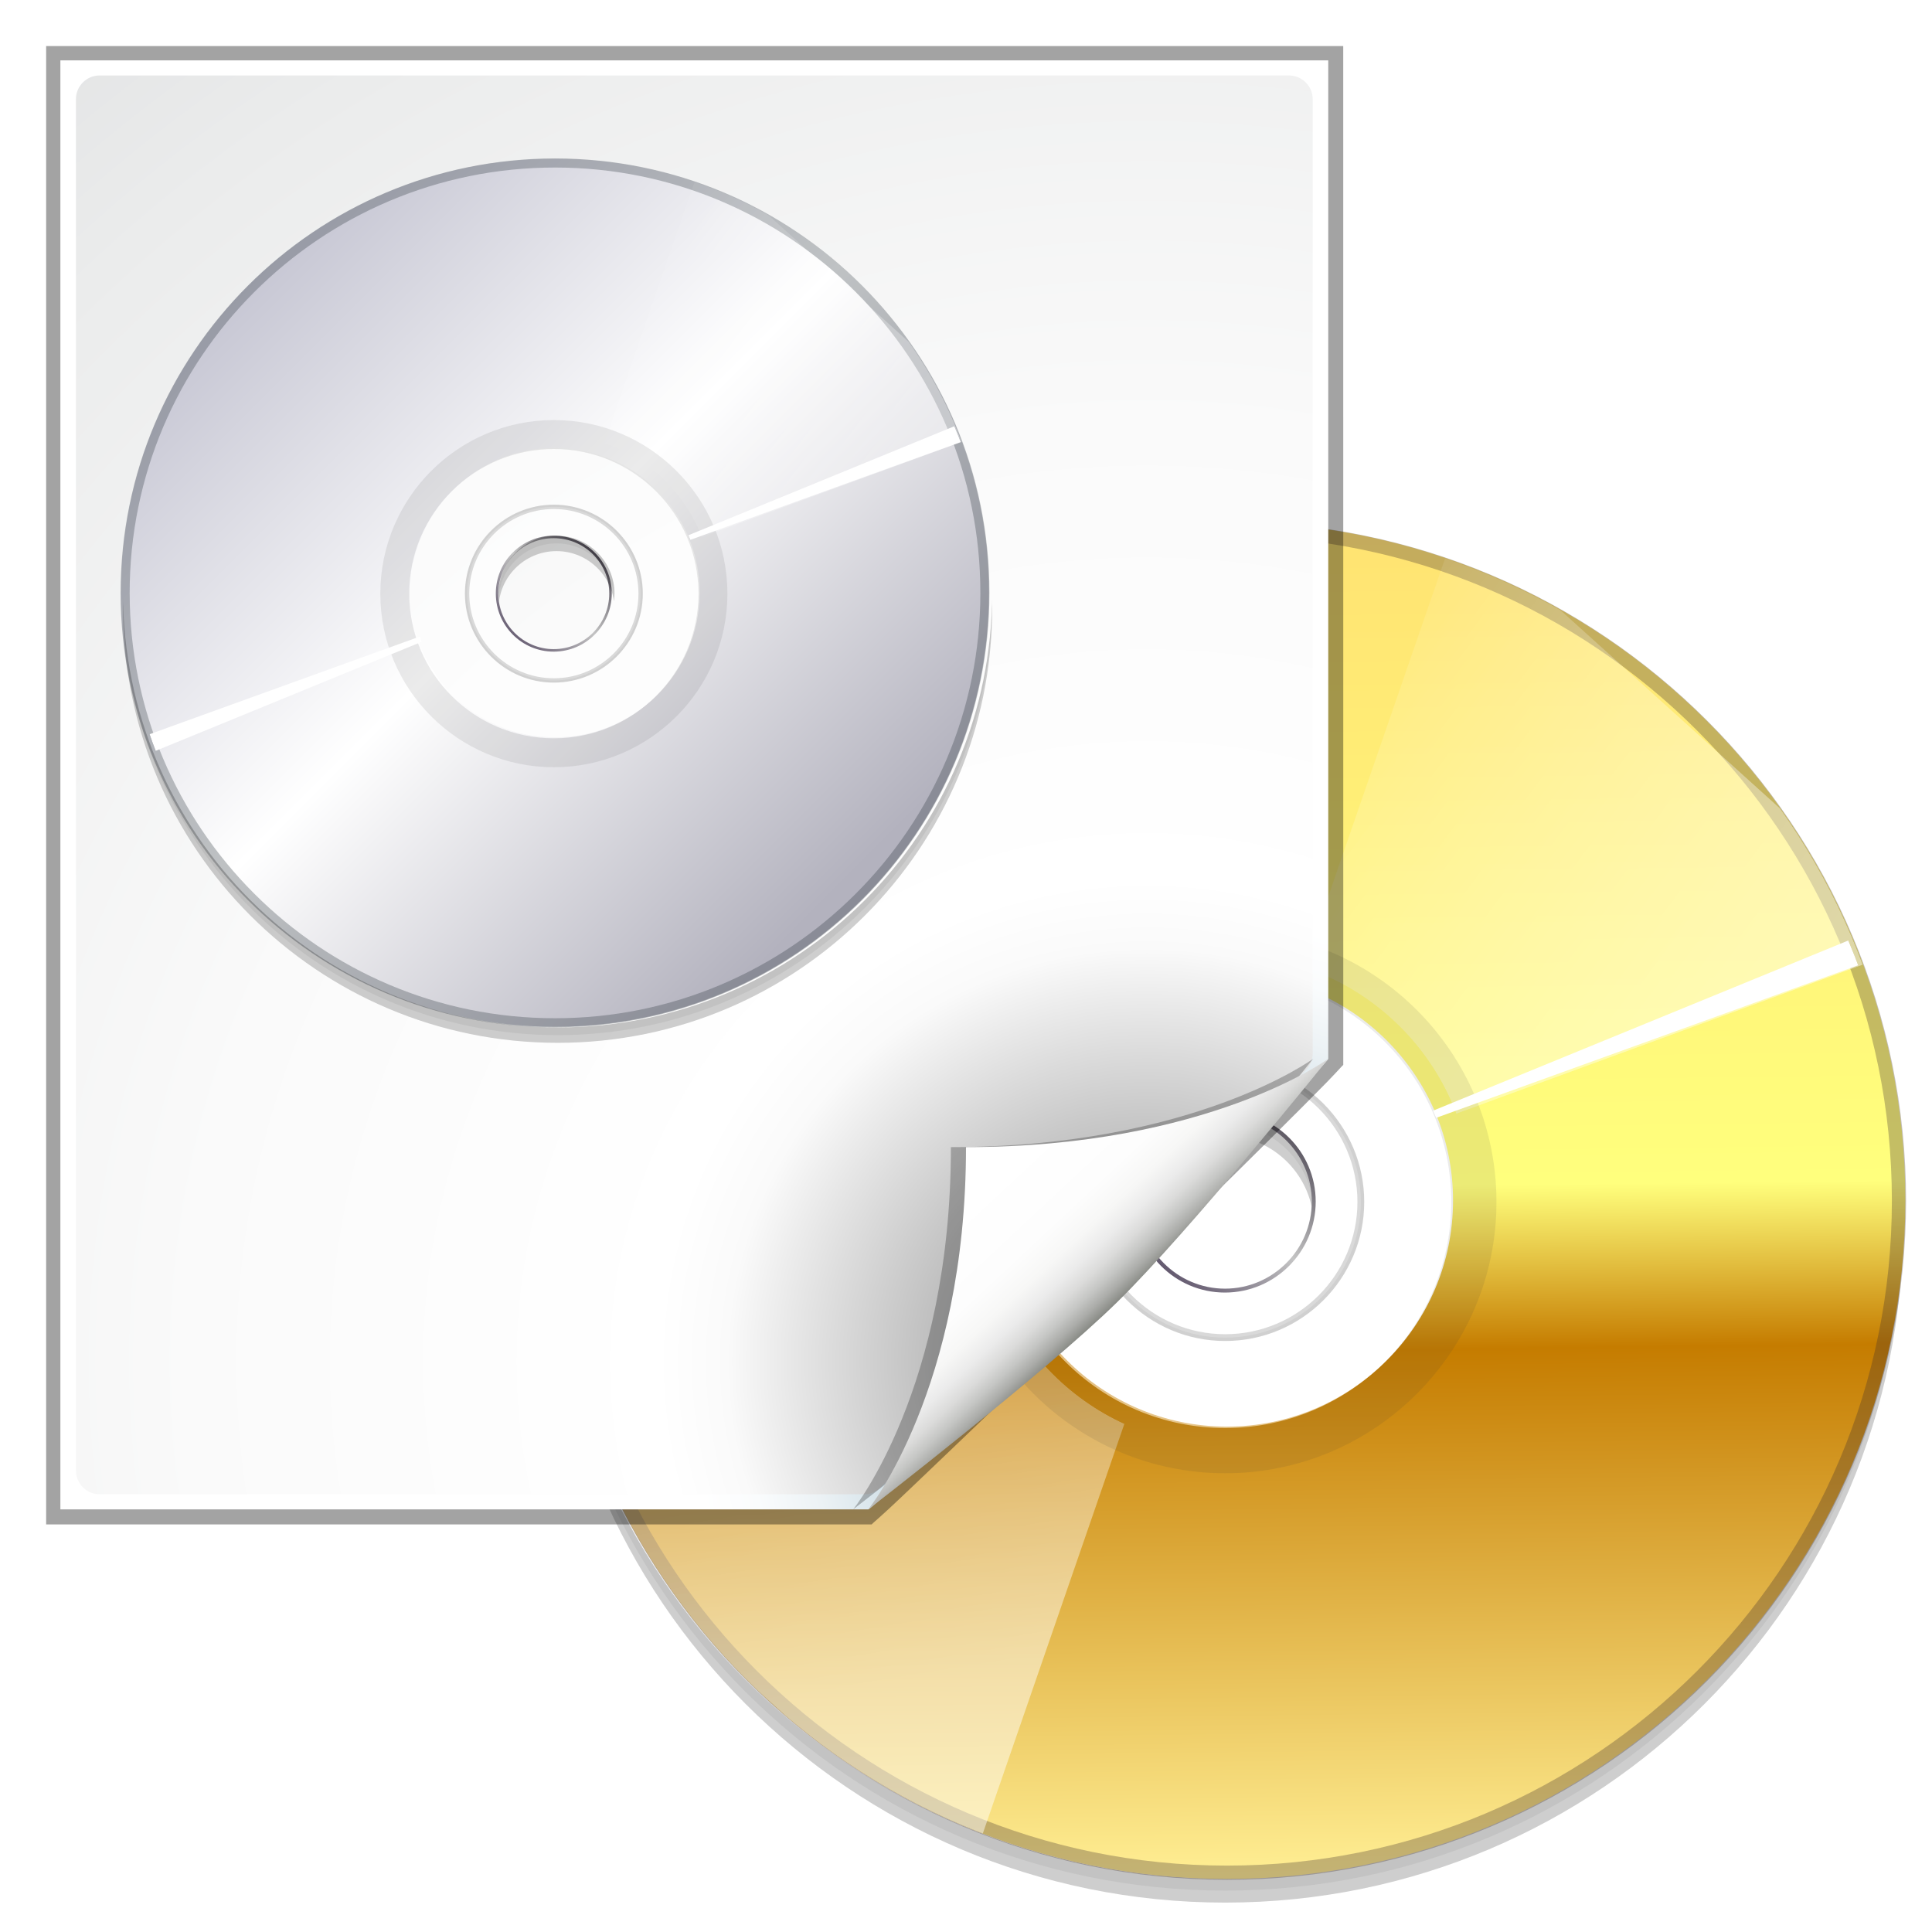 <?xml version="1.0" encoding="UTF-8" standalone="no"?>
<!-- Generator: Adobe Illustrator 12.0.0, SVG Export Plug-In . SVG Version: 6.00 Build 51448)  -->

<svg
   xmlns:ns="http://ns.adobe.com/SaveForWeb/1.0/"
   xmlns:dc="http://purl.org/dc/elements/1.1/"
   xmlns:cc="http://creativecommons.org/ns#"
   xmlns:rdf="http://www.w3.org/1999/02/22-rdf-syntax-ns#"
   xmlns:svg="http://www.w3.org/2000/svg"
   xmlns="http://www.w3.org/2000/svg"
   xmlns:xlink="http://www.w3.org/1999/xlink"
   xmlns:sodipodi="http://sodipodi.sourceforge.net/DTD/sodipodi-0.dtd"
   xmlns:inkscape="http://www.inkscape.org/namespaces/inkscape"
   version="1.1"
   id="Layer_1"
   width="128"
   height="128"
   viewBox="0 0 128 128"
   overflow="visible"
   enable-background="new 0 0 128 128"
   xml:space="preserve"
   sodipodi:version="0.32"
   inkscape:version="0.47pre3 r22311"
   sodipodi:docname="tools-media-optical-burn-image.svgz"
   inkscape:output_extension="org.inkscape.output.svgz.inkscape"
   inkscape:export-filename="/home/pinheiro/pics/oxygen-icons/scalable/actions/tools-media-optical-burn-image.png"
   inkscape:export-xdpi="360"
   inkscape:export-ydpi="360"><defs
   id="defs105"><linearGradient
     id="linearGradient5345"><stop
       style="stop-color:#ffffff;stop-opacity:0;"
       offset="0"
       id="stop5347" /><stop
       id="stop5355"
       offset="0.082"
       style="stop-color:#ffffff;stop-opacity:0.845;" /><stop
       id="stop5353"
       offset="0.5"
       style="stop-color:#ffffff;stop-opacity:1;" /><stop
       style="stop-color:#ffffff;stop-opacity:0.837;"
       offset="0.918"
       id="stop5357" /><stop
       style="stop-color:#ffffff;stop-opacity:0;"
       offset="1"
       id="stop5349" /></linearGradient><filter
     inkscape:collect="always"
     id="filter6241"><feGaussianBlur
       inkscape:collect="always"
       stdDeviation="1.207"
       id="feGaussianBlur6243" /></filter><filter
     inkscape:collect="always"
     id="filter3217"><feGaussianBlur
       inkscape:collect="always"
       stdDeviation="0.9"
       id="feGaussianBlur3219" /></filter><radialGradient
     gradientUnits="userSpaceOnUse"
     r="120"
     cy="27.301"
     cx="232.5"
     id="radialGradient2810-61">
	<stop
   id="stop2812-55"
   style="stop-color:#c2c2d0;stop-opacity:1;"
   offset="0" /><stop
   offset="0.5"
   style="stop-color:#ffffff;stop-opacity:1;"
   id="stop2816-4" />
	<stop
   id="stop2820-7"
   style="stop-color:#b3b2be;stop-opacity:1;"
   offset="1" />
</radialGradient><filter
     inkscape:collect="always"
     id="filter3736-6"><feGaussianBlur
       inkscape:collect="always"
       stdDeviation="0.949"
       id="feGaussianBlur3738-5" /></filter><filter
     inkscape:collect="always"
     id="filter3740-6"><feGaussianBlur
       inkscape:collect="always"
       stdDeviation="0.949"
       id="feGaussianBlur3742-9" /></filter><clipPath
     clipPathUnits="userSpaceOnUse"
     id="clipPath3750-3"><path
       style="fill:url(#linearGradient3754-5);fill-opacity:1"
       id="path3752-74"
       d="m 232.394,-96.257 c -68.097,0 -123.301,55.204 -123.301,123.301 0,68.097 55.204,123.301 123.301,123.301 68.097,0 123.301,-55.205 123.301,-123.301 0,-68.096 -55.204,-123.301 -123.301,-123.301 z m 0,164.402 c -22.699,0 -41.1,-18.402 -41.1,-41.1 0,-22.699 18.402,-41.1 41.1,-41.1 22.7,0 41.1,18.402 41.1,41.1 0,22.699 -18.401,41.1 -41.1,41.1 z" /></clipPath><linearGradient
     inkscape:collect="always"
     xlink:href="#radialGradient2810-61"
     id="linearGradient3754-5"
     gradientUnits="userSpaceOnUse"
     gradientTransform="translate(0,41.1)"
     x1="137.816"
     y1="-108.635"
     x2="314.595"
     y2="68.144" /><filter
     height="1.563"
     y="-0.281"
     width="1.279"
     x="-0.139"
     id="filter4330-2"
     inkscape:collect="always"><feGaussianBlur
       id="feGaussianBlur4332-5"
       stdDeviation="3.48"
       inkscape:collect="always" /></filter><filter
     id="filter4236-4"
     inkscape:collect="always"><feGaussianBlur
       id="feGaussianBlur4238-7"
       stdDeviation="0.479"
       inkscape:collect="always" /></filter><filter
     id="filter4171-4"
     inkscape:collect="always"><feGaussianBlur
       id="feGaussianBlur4173-4"
       stdDeviation="0.843"
       inkscape:collect="always" /></filter><filter
     id="filter4155-3"
     inkscape:collect="always"><feGaussianBlur
       id="feGaussianBlur4157-0"
       stdDeviation="0.928"
       inkscape:collect="always" /></filter><mask
     id="mask3853-7"
     maskUnits="userSpaceOnUse"><path
       id="path3855-8"
       d="m -115.097,-75.001 c -56.832,0 -102.88,46.112 -102.88,102.944 0,56.832 46.047,102.88 102.88,102.88 56.832,0 102.944,-46.047 102.944,-102.88 0,-56.832 -46.112,-102.944 -102.944,-102.944 z m 0,68.586 c 18.953,0 34.357,15.405 34.357,34.357 0,18.953 -15.405,34.293 -34.357,34.293 -18.953,0 -34.293,-15.34 -34.293,-34.293 0,-18.953 15.34,-34.357 34.293,-34.357 z"
       style="fill:url(#radialGradient3857-6);fill-opacity:1;stroke:none" /></mask><radialGradient
     r="102.912"
     fy="89.562"
     fx="-79.102"
     cy="27.911"
     cx="-115.065"
     gradientTransform="translate(0,2.5765196e-6)"
     gradientUnits="userSpaceOnUse"
     id="radialGradient3857-6"
     xlink:href="#linearGradient3796-5"
     inkscape:collect="always" /><filter
     id="filter3748-8"
     inkscape:collect="always"><feGaussianBlur
       id="feGaussianBlur3750-8"
       stdDeviation="1.416"
       inkscape:collect="always" /></filter><filter
     height="1.261"
     y="-0.13"
     width="1.163"
     x="-0.082"
     id="filter3732-4"
     inkscape:collect="always"><feGaussianBlur
       id="feGaussianBlur3734-3"
       stdDeviation="2.343"
       inkscape:collect="always" /></filter><filter
     id="filter5172-3-1"
     inkscape:collect="always"><feGaussianBlur
       id="feGaussianBlur5174-1-4"
       stdDeviation="2.441"
       inkscape:collect="always" /></filter><filter
     id="filter4199-8-9"
     inkscape:collect="always"><feGaussianBlur
       id="feGaussianBlur4201-4-2"
       stdDeviation="2.448"
       inkscape:collect="always" /></filter><linearGradient
     y2="1.588"
     x2="201.857"
     y1="53.012"
     x1="263.143"
     gradientTransform="matrix(0.966,0,0,0.967,586.069,4.674)"
     gradientUnits="userSpaceOnUse"
     id="linearGradient2857-3-0"
     xlink:href="#XMLID_16_-4"
     inkscape:collect="always" /><linearGradient
     y2="10.338"
     x2="215.537"
     y1="44.263"
     x1="249.462"
     gradientTransform="matrix(0.966,0,0,0.967,586.069,4.674)"
     gradientUnits="userSpaceOnUse"
     id="linearGradient2839-4-6"
     xlink:href="#XMLID_15_-4"
     inkscape:collect="always" /><linearGradient
     id="linearGradient2797-3-8"><stop
       id="stop2799-7-9"
       offset="0"
       style="stop-color:#ffffff;stop-opacity:1;" /><stop
       id="stop2801-4-2"
       offset="1"
       style="stop-color:#ffffff;stop-opacity:0;" /></linearGradient><linearGradient
     id="linearGradient3667-6"><stop
       id="stop3669-6"
       offset="0"
       style="stop-color:#473a56;stop-opacity:1;" /><stop
       style="stop-color:#c4c4c4;stop-opacity:1;"
       offset="0.5"
       id="stop3675-4" /><stop
       id="stop3671-9"
       offset="1"
       style="stop-color:#282131;stop-opacity:1;" /></linearGradient><linearGradient
     id="linearGradient3796-5"><stop
       id="stop3798-0"
       offset="0"
       style="stop-color:#ffffff;stop-opacity:1;" /><stop
       id="stop3800-4"
       offset="1"
       style="stop-color:#ffffff;stop-opacity:0.661;" /></linearGradient><linearGradient
     id="linearGradient4240-8"><stop
       id="stop4242-7"
       offset="0"
       style="stop-color:#ee00dd;stop-opacity:1;" /><stop
       style="stop-color:#aaee00;stop-opacity:1;"
       offset="0.5"
       id="stop4248-1" /><stop
       id="stop4244-7"
       offset="1"
       style="stop-color:#8d0083;stop-opacity:1;" /></linearGradient><linearGradient
     id="linearGradient4250-2"><stop
       id="stop4252-7"
       offset="0"
       style="stop-color:#00e0e0;stop-opacity:1;" /><stop
       style="stop-color:#e0d800;stop-opacity:1;"
       offset="0.5"
       id="stop4258-2" /><stop
       id="stop4260-2"
       offset="0.75"
       style="stop-color:#00dcd1;stop-opacity:1;" /><stop
       id="stop4254-6"
       offset="1"
       style="stop-color:#e000b4;stop-opacity:1;" /></linearGradient><filter
     inkscape:collect="always"
     id="filter5730-1"
     x="-0.084"
     width="1.168"
     y="-0.105"
     height="1.209"><feGaussianBlur
       inkscape:collect="always"
       stdDeviation="2.628"
       id="feGaussianBlur5732-0" /></filter><filter
     inkscape:collect="always"
     id="filter5734-6"><feGaussianBlur
       inkscape:collect="always"
       stdDeviation="1.521"
       id="feGaussianBlur5736-1" /></filter><clipPath
     clipPathUnits="userSpaceOnUse"
     id="clipPath4100-7"><path
       style="opacity:0.46;fill:#000000;fill-opacity:1;stroke:none"
       d="m 664.335,-117.707 0,281.089 282.309,0 0,-281.089 -282.309,0 z m 140.769,29.477 c 64.079,0 115.98,51.966 115.98,116.045 0,64.078 -51.901,116.045 -115.98,116.045 -64.079,0 -116.045,-51.965 -116.045,-116.045 0,-64.079 51.965,-116.045 116.045,-116.045 z m -0.321,100.825 c -8.541,0 -15.477,6.935 -15.477,15.477 0,8.543 6.936,15.477 15.477,15.477 8.541,0 15.477,-6.934 15.477,-15.477 0,-8.542 -6.936,-15.477 -15.477,-15.477 z"
       id="path4102-7" /></clipPath><filter
     inkscape:collect="always"
     id="filter4215-1"><feGaussianBlur
       inkscape:collect="always"
       stdDeviation="2.816"
       id="feGaussianBlur4217-1" /></filter><filter
     inkscape:collect="always"
     id="filter4227-5"><feGaussianBlur
       inkscape:collect="always"
       stdDeviation="0.563"
       id="feGaussianBlur4229-9" /></filter><radialGradient
     gradientUnits="userSpaceOnUse"
     r="120"
     cy="27.301"
     cx="232.5"
     id="radialGradient2810-4"><stop
       id="stop2812-50"
       style="stop-color:#ffee93;stop-opacity:1;"
       offset="0" /><stop
       offset="0.377"
       style="stop-color:#c57c00;stop-opacity:1;"
       id="stop3686" /><stop
       offset="0.495"
       style="stop-color:#ffff7d;stop-opacity:1;"
       id="stop2816-3" /><stop
       id="stop2820-6"
       style="stop-color:#ffe171;stop-opacity:1;"
       offset="1" /></radialGradient><filter
     id="filter4227"
     inkscape:collect="always"><feGaussianBlur
       id="feGaussianBlur4229"
       stdDeviation="0.563"
       inkscape:collect="always" /></filter><filter
     id="filter4215"
     inkscape:collect="always"><feGaussianBlur
       id="feGaussianBlur4217"
       stdDeviation="2.816"
       inkscape:collect="always" /></filter><clipPath
     id="clipPath4100"
     clipPathUnits="userSpaceOnUse"><path
       id="path4102"
       d="m 664.335,-117.707 0,281.089 282.309,0 0,-281.089 -282.309,0 z m 140.769,29.477 c 64.079,0 115.98,51.966 115.98,116.045 0,64.078 -51.901,116.045 -115.98,116.045 -64.079,0 -116.045,-51.965 -116.045,-116.045 0,-64.079 51.965,-116.045 116.045,-116.045 z m -0.321,100.825 c -8.541,0 -15.477,6.935 -15.477,15.477 0,8.543 6.936,15.477 15.477,15.477 8.541,0 15.477,-6.934 15.477,-15.477 0,-8.542 -6.936,-15.477 -15.477,-15.477 z"
       style="opacity:0.46;fill:#000000;fill-opacity:1;stroke:none" /></clipPath><filter
     id="filter5734"
     inkscape:collect="always"><feGaussianBlur
       id="feGaussianBlur5736"
       stdDeviation="1.521"
       inkscape:collect="always" /></filter><filter
     height="1.209"
     y="-0.105"
     width="1.168"
     x="-0.084"
     id="filter5730"
     inkscape:collect="always"><feGaussianBlur
       id="feGaussianBlur5732"
       stdDeviation="2.628"
       inkscape:collect="always" /></filter><linearGradient
     id="linearGradient4250"><stop
       style="stop-color:#00e0e0;stop-opacity:1;"
       offset="0"
       id="stop4252" /><stop
       id="stop4258"
       offset="0.5"
       style="stop-color:#e0d800;stop-opacity:1;" /><stop
       style="stop-color:#00dcd1;stop-opacity:1;"
       offset="0.75"
       id="stop4260" /><stop
       style="stop-color:#e000b4;stop-opacity:1;"
       offset="1"
       id="stop4254" /></linearGradient><linearGradient
     id="linearGradient4240"><stop
       style="stop-color:#ee00dd;stop-opacity:1;"
       offset="0"
       id="stop4242" /><stop
       id="stop4248"
       offset="0.5"
       style="stop-color:#aaee00;stop-opacity:1;" /><stop
       style="stop-color:#8d0083;stop-opacity:1;"
       offset="1"
       id="stop4244" /></linearGradient><linearGradient
     id="linearGradient3796"><stop
       style="stop-color:#ffffff;stop-opacity:1;"
       offset="0"
       id="stop3798" /><stop
       style="stop-color:#ffffff;stop-opacity:0.661;"
       offset="1"
       id="stop3800" /></linearGradient><linearGradient
     id="linearGradient3667"><stop
       style="stop-color:#473a56;stop-opacity:1;"
       offset="0"
       id="stop3669" /><stop
       id="stop3675"
       offset="0.5"
       style="stop-color:#c4c4c4;stop-opacity:1;" /><stop
       style="stop-color:#282131;stop-opacity:1;"
       offset="1"
       id="stop3671" /></linearGradient><linearGradient
     id="linearGradient2797-3"><stop
       style="stop-color:#ffffff;stop-opacity:1;"
       offset="0"
       id="stop2799-7" /><stop
       style="stop-color:#ffffff;stop-opacity:0;"
       offset="1"
       id="stop2801-4" /></linearGradient><linearGradient
     inkscape:collect="always"
     xlink:href="#XMLID_15_-4"
     id="linearGradient2839-4"
     gradientUnits="userSpaceOnUse"
     gradientTransform="matrix(0.966,0,0,0.967,580.094,1.686)"
     x1="249.462"
     y1="44.263"
     x2="215.537"
     y2="10.338" /><linearGradient
     inkscape:collect="always"
     xlink:href="#XMLID_16_-4"
     id="linearGradient2857-3"
     gradientUnits="userSpaceOnUse"
     gradientTransform="matrix(0.966,0,0,0.967,580.094,1.686)"
     x1="263.143"
     y1="53.012"
     x2="201.857"
     y2="1.588" /><filter
     inkscape:collect="always"
     id="filter4199-8"><feGaussianBlur
       inkscape:collect="always"
       stdDeviation="2.448"
       id="feGaussianBlur4201-4" /></filter><filter
     inkscape:collect="always"
     id="filter5172-3"><feGaussianBlur
       inkscape:collect="always"
       stdDeviation="2.441"
       id="feGaussianBlur5174-1" /></filter><filter
     inkscape:collect="always"
     id="filter3732"
     x="-0.082"
     width="1.163"
     y="-0.13"
     height="1.261"><feGaussianBlur
       inkscape:collect="always"
       stdDeviation="2.343"
       id="feGaussianBlur3734" /></filter><filter
     inkscape:collect="always"
     id="filter3748"><feGaussianBlur
       inkscape:collect="always"
       stdDeviation="1.416"
       id="feGaussianBlur3750" /></filter><radialGradient
     inkscape:collect="always"
     xlink:href="#linearGradient3796"
     id="radialGradient3857"
     gradientUnits="userSpaceOnUse"
     gradientTransform="translate(0,2.5765196e-6)"
     cx="-115.065"
     cy="27.911"
     fx="-79.102"
     fy="89.562"
     r="102.912" /><mask
     maskUnits="userSpaceOnUse"
     id="mask3853"><path
       style="fill:url(#radialGradient3857);fill-opacity:1;stroke:none"
       d="m -115.097,-75.001 c -56.832,0 -102.88,46.112 -102.88,102.944 0,56.832 46.047,102.88 102.88,102.88 56.832,0 102.944,-46.047 102.944,-102.88 0,-56.832 -46.112,-102.944 -102.944,-102.944 z m 0,68.586 c 18.953,0 34.357,15.405 34.357,34.357 0,18.953 -15.405,34.293 -34.357,34.293 -18.953,0 -34.293,-15.34 -34.293,-34.293 0,-18.953 15.34,-34.357 34.293,-34.357 z"
       id="path3855" /></mask><filter
     inkscape:collect="always"
     id="filter4155"><feGaussianBlur
       inkscape:collect="always"
       stdDeviation="0.928"
       id="feGaussianBlur4157" /></filter><filter
     inkscape:collect="always"
     id="filter4171"><feGaussianBlur
       inkscape:collect="always"
       stdDeviation="0.843"
       id="feGaussianBlur4173" /></filter><filter
     inkscape:collect="always"
     id="filter4236"><feGaussianBlur
       inkscape:collect="always"
       stdDeviation="0.479"
       id="feGaussianBlur4238" /></filter><filter
     inkscape:collect="always"
     id="filter4330"
     x="-0.139"
     width="1.279"
     y="-0.281"
     height="1.563"><feGaussianBlur
       inkscape:collect="always"
       stdDeviation="3.48"
       id="feGaussianBlur4332" /></filter><linearGradient
     y2="68.144"
     x2="314.595"
     y1="-108.635"
     x1="137.816"
     gradientTransform="translate(0,41.1)"
     gradientUnits="userSpaceOnUse"
     id="linearGradient3754"
     xlink:href="#radialGradient2810"
     inkscape:collect="always" /><clipPath
     id="clipPath3750"
     clipPathUnits="userSpaceOnUse"><path
       d="m 232.394,-96.257 c -68.097,0 -123.301,55.204 -123.301,123.301 0,68.097 55.204,123.301 123.301,123.301 68.097,0 123.301,-55.205 123.301,-123.301 0,-68.096 -55.204,-123.301 -123.301,-123.301 z m 0,164.402 c -22.699,0 -41.1,-18.402 -41.1,-41.1 0,-22.699 18.402,-41.1 41.1,-41.1 22.7,0 41.1,18.402 41.1,41.1 0,22.699 -18.401,41.1 -41.1,41.1 z"
       id="path3752"
       style="fill:url(#linearGradient3754);fill-opacity:1" /></clipPath><filter
     id="filter3740"
     inkscape:collect="always"><feGaussianBlur
       id="feGaussianBlur3742"
       stdDeviation="0.949"
       inkscape:collect="always" /></filter><filter
     id="filter3736"
     inkscape:collect="always"><feGaussianBlur
       id="feGaussianBlur3738"
       stdDeviation="0.949"
       inkscape:collect="always" /></filter><radialGradient
     id="radialGradient2810"
     cx="232.5"
     cy="27.301"
     r="120"
     gradientUnits="userSpaceOnUse">
	<stop
   offset="0"
   style="stop-color:#c2c2d0;stop-opacity:1;"
   id="stop2812" /><stop
   id="stop2816"
   style="stop-color:#ffffff;stop-opacity:1;"
   offset="0.5" />
	<stop
   offset="1"
   style="stop-color:#b3b2be;stop-opacity:1;"
   id="stop2820" />
</radialGradient><linearGradient
     inkscape:collect="always"
     xlink:href="#radialGradient2810-4"
     id="linearGradient5262"
     gradientUnits="userSpaceOnUse"
     gradientTransform="matrix(1.448,0,0,1.448,229.257,30.797)"
     x1="230.916"
     y1="106.233"
     x2="228.047"
     y2="-145.579" /><linearGradient
     inkscape:collect="always"
     xlink:href="#linearGradient2797-3-8"
     id="linearGradient5264"
     gradientUnits="userSpaceOnUse"
     gradientTransform="translate(4.018,2.009)"
     x1="109.967"
     y1="88.016"
     x2="232"
     y2="88.016" /><linearGradient
     inkscape:collect="always"
     xlink:href="#linearGradient2797-3-8"
     id="linearGradient5266"
     gradientUnits="userSpaceOnUse"
     gradientTransform="translate(4.018,2.009)"
     x1="356.386"
     y1="27"
     x2="232"
     y2="-65.195" /><linearGradient
     inkscape:collect="always"
     xlink:href="#linearGradient2797-3-8"
     id="linearGradient5268"
     gradientUnits="userSpaceOnUse"
     gradientTransform="translate(4.018,2.009)"
     x1="356.386"
     y1="27"
     x2="232"
     y2="-65.195" /><linearGradient
     inkscape:collect="always"
     xlink:href="#linearGradient2797-3-8"
     id="linearGradient5270"
     gradientUnits="userSpaceOnUse"
     gradientTransform="translate(4.018,2.009)"
     x1="229.233"
     y1="100.857"
     x2="206.893"
     y2="-36.47" /><linearGradient
     inkscape:collect="always"
     xlink:href="#linearGradient2797-3-8"
     id="linearGradient5272"
     gradientUnits="userSpaceOnUse"
     gradientTransform="translate(4.018,2.009)"
     x1="356.386"
     y1="27"
     x2="232"
     y2="-65.195" /><linearGradient
     inkscape:collect="always"
     xlink:href="#linearGradient4240-8"
     id="linearGradient5274"
     gradientUnits="userSpaceOnUse"
     gradientTransform="translate(-1.677,-0.838)"
     x1="-123.724"
     y1="54.821"
     x2="-120.189"
     y2="49.727" /><linearGradient
     inkscape:collect="always"
     xlink:href="#linearGradient4250-2"
     id="linearGradient5276"
     gradientUnits="userSpaceOnUse"
     gradientTransform="translate(-1.677,-0.838)"
     x1="-127.2"
     y1="58.165"
     x2="-122.627"
     y2="53.25" /><linearGradient
     inkscape:collect="always"
     xlink:href="#linearGradient4250-2"
     id="linearGradient5278"
     gradientUnits="userSpaceOnUse"
     gradientTransform="translate(-1.677,-0.838)"
     x1="-127.2"
     y1="58.165"
     x2="-122.627"
     y2="53.25" /><linearGradient
     inkscape:collect="always"
     xlink:href="#linearGradient3667-6"
     id="linearGradient5280"
     gradientUnits="userSpaceOnUse"
     gradientTransform="matrix(0.988,0,0,0.988,8.338,2.303)"
     x1="218.454"
     y1="53.338"
     x2="246.255"
     y2="25.537" /><linearGradient
     inkscape:collect="always"
     xlink:href="#radialGradient2810"
     id="linearGradient5323"
     gradientUnits="userSpaceOnUse"
     gradientTransform="matrix(1.448,0,0,1.448,223.282,27.809)"
     x1="137.816"
     y1="-108.635"
     x2="314.595"
     y2="68.144" /><linearGradient
     inkscape:collect="always"
     xlink:href="#linearGradient2797-3"
     id="linearGradient5325"
     gradientUnits="userSpaceOnUse"
     x1="109.967"
     y1="88.016"
     x2="232"
     y2="88.016" /><linearGradient
     inkscape:collect="always"
     xlink:href="#linearGradient2797-3"
     id="linearGradient5327"
     gradientUnits="userSpaceOnUse"
     x1="356.386"
     y1="27"
     x2="232"
     y2="-65.195" /><linearGradient
     inkscape:collect="always"
     xlink:href="#linearGradient2797-3"
     id="linearGradient5329"
     gradientUnits="userSpaceOnUse"
     x1="356.386"
     y1="27"
     x2="232"
     y2="-65.195" /><linearGradient
     inkscape:collect="always"
     xlink:href="#linearGradient4240"
     id="linearGradient5331"
     gradientUnits="userSpaceOnUse"
     x1="-123.724"
     y1="54.821"
     x2="-120.189"
     y2="49.727" /><linearGradient
     inkscape:collect="always"
     xlink:href="#linearGradient4250"
     id="linearGradient5333"
     gradientUnits="userSpaceOnUse"
     x1="-127.2"
     y1="58.165"
     x2="-122.627"
     y2="53.25" /><linearGradient
     inkscape:collect="always"
     xlink:href="#linearGradient4250"
     id="linearGradient5335"
     gradientUnits="userSpaceOnUse"
     x1="-127.2"
     y1="58.165"
     x2="-122.627"
     y2="53.25" /><linearGradient
     inkscape:collect="always"
     xlink:href="#linearGradient3667"
     id="linearGradient5337"
     gradientUnits="userSpaceOnUse"
     gradientTransform="matrix(0.988,0,0,0.988,4.889,0.579)"
     x1="218.454"
     y1="53.338"
     x2="246.255"
     y2="25.537" /><linearGradient
     inkscape:collect="always"
     xlink:href="#linearGradient5345"
     id="linearGradient5369"
     gradientUnits="userSpaceOnUse"
     x1="8"
     y1="50.471"
     x2="84"
     y2="50.471"
     gradientTransform="matrix(2.264,0,0,2.264,164.115,-259.81)" /><mask
     maskUnits="userSpaceOnUse"
     id="mask5365"><rect
       style="fill:url(#linearGradient5369);fill-opacity:1;stroke:none"
       id="rect5367"
       width="172.035"
       height="192.275"
       x="182.224"
       y="-241.701"
       rx="0"
       ry="0" /></mask><linearGradient
     inkscape:collect="always"
     xlink:href="#XMLID_12_"
     id="linearGradient5372"
     gradientUnits="userSpaceOnUse"
     gradientTransform="matrix(0.875,0,0,0.857,-10,-2.857)"
     x1="96"
     y1="104"
     x2="86.572"
     y2="94.104" /><radialGradient
     inkscape:collect="always"
     xlink:href="#XMLID_7_"
     id="radialGradient5379"
     gradientUnits="userSpaceOnUse"
     gradientTransform="matrix(0.875,0,0,0.857,-10,-2.857)"
     cx="102"
     cy="112.305"
     r="139.559" /><linearGradient
     inkscape:collect="always"
     xlink:href="#radialGradient2810"
     id="linearGradient5466"
     gradientUnits="userSpaceOnUse"
     gradientTransform="matrix(1.448,0,0,1.448,223.282,27.809)"
     x1="137.816"
     y1="-108.635"
     x2="314.595"
     y2="68.144" /><linearGradient
     inkscape:collect="always"
     xlink:href="#linearGradient2797-3"
     id="linearGradient5470"
     gradientUnits="userSpaceOnUse"
     x1="356.386"
     y1="27"
     x2="232"
     y2="-65.195" /><linearGradient
     inkscape:collect="always"
     xlink:href="#linearGradient4240"
     id="linearGradient5474"
     gradientUnits="userSpaceOnUse"
     x1="-123.724"
     y1="54.821"
     x2="-120.189"
     y2="49.727" /><linearGradient
     inkscape:collect="always"
     xlink:href="#linearGradient4250"
     id="linearGradient5476"
     gradientUnits="userSpaceOnUse"
     x1="-127.2"
     y1="58.165"
     x2="-122.627"
     y2="53.25" /><linearGradient
     inkscape:collect="always"
     xlink:href="#linearGradient4250"
     id="linearGradient5478"
     gradientUnits="userSpaceOnUse"
     x1="-127.2"
     y1="58.165"
     x2="-122.627"
     y2="53.25" /><linearGradient
     inkscape:collect="always"
     xlink:href="#linearGradient3667"
     id="linearGradient5480"
     gradientUnits="userSpaceOnUse"
     gradientTransform="matrix(0.988,0,0,0.988,4.889,0.579)"
     x1="218.454"
     y1="53.338"
     x2="246.255"
     y2="25.537" /><linearGradient
     inkscape:collect="always"
     xlink:href="#linearGradient2797-3"
     id="linearGradient5488"
     gradientUnits="userSpaceOnUse"
     x1="109.967"
     y1="88.016"
     x2="232"
     y2="88.016" /><linearGradient
     inkscape:collect="always"
     xlink:href="#linearGradient2797-3"
     id="linearGradient5490"
     gradientUnits="userSpaceOnUse"
     x1="356.386"
     y1="27"
     x2="232"
     y2="-65.195" /><filter
     inkscape:collect="always"
     id="filter5496"><feGaussianBlur
       inkscape:collect="always"
       stdDeviation="1.125"
       id="feGaussianBlur5498" /></filter><radialGradient
     inkscape:collect="always"
     xlink:href="#XMLID_8_"
     id="radialGradient5525"
     gradientUnits="userSpaceOnUse"
     gradientTransform="matrix(0.856,0,0,0.842,-8.809,-1.86)"
     cx="99.081"
     cy="109.334"
     fx="99.081"
     fy="109.334"
     r="139.559" /></defs><sodipodi:namedview
   inkscape:window-height="670"
   inkscape:window-width="1022"
   inkscape:pageshadow="2"
   inkscape:pageopacity="0.0"
   guidetolerance="10.0"
   gridtolerance="10.0"
   objecttolerance="10.0"
   borderopacity="1.0"
   bordercolor="#666666"
   pagecolor="#ffffff"
   id="base"
   inkscape:zoom="0.27621359"
   inkscape:cx="665.6048"
   inkscape:cy="239.71032"
   inkscape:window-x="77"
   inkscape:window-y="415"
   inkscape:current-layer="g6245"
   showgrid="true"
   inkscape:grid-points="false"
   inkscape:grid-bbox="true"
   inkscape:object-points="true"
   inkscape:window-maximized="0"><inkscape:grid
     id="GridFromPre046Settings"
     type="xygrid"
     originx="0px"
     originy="0px"
     spacingx="1px"
     spacingy="1px"
     color="#0000ff"
     empcolor="#0000ff"
     opacity="0.2"
     empopacity="0.4"
     empspacing="5"
     visible="true"
     enabled="true" /></sodipodi:namedview>

<radialGradient
   id="XMLID_7_"
   cx="102"
   cy="112.305"
   r="139.559"
   gradientUnits="userSpaceOnUse">
	<stop
   offset="0"
   style="stop-color:#00537D"
   id="stop16" />
	<stop
   offset="0.015"
   style="stop-color:#186389"
   id="stop18" />
	<stop
   offset="0.056"
   style="stop-color:#558CA8"
   id="stop20" />
	<stop
   offset="0.096"
   style="stop-color:#89AFC3"
   id="stop22" />
	<stop
   offset="0.136"
   style="stop-color:#B3CCD8"
   id="stop24" />
	<stop
   offset="0.174"
   style="stop-color:#D4E2E9"
   id="stop26" />
	<stop
   offset="0.21"
   style="stop-color:#ECF2F5"
   id="stop28" />
	<stop
   offset="0.243"
   style="stop-color:#FAFCFD"
   id="stop30" />
	<stop
   offset="0.272"
   style="stop-color:#FFFFFF"
   id="stop32" />
</radialGradient>

<radialGradient
   id="XMLID_8_"
   cx="102"
   cy="112.305"
   r="139.559"
   gradientUnits="userSpaceOnUse">
	<stop
   offset="0"
   style="stop-color:#7a7d80;stop-opacity:1;"
   id="stop37" />
	
	
	
	
	<stop
   offset="0.126"
   style="stop-color:#c2c2c2;stop-opacity:1;"
   id="stop47" />
	<stop
   offset="0.233"
   style="stop-color:#FAFAFA"
   id="stop49" />
	<stop
   offset="0.272"
   style="stop-color:#FFFFFF"
   id="stop51" />
	<stop
   offset="0.531"
   style="stop-color:#FAFAFA"
   id="stop53" />
	<stop
   offset="0.845"
   style="stop-color:#EBECEC"
   id="stop55" />
	<stop
   offset="1"
   style="stop-color:#E1E2E3"
   id="stop57" />
</radialGradient>

<linearGradient
   id="XMLID_9_"
   gradientUnits="userSpaceOnUse"
   x1="94.344"
   y1="102.345"
   x2="86.536"
   y2="94.537">
	<stop
   offset="0"
   style="stop-color:#FFFFFF"
   id="stop62" />
	<stop
   offset="1"
   style="stop-color:#555753"
   id="stop64" />
</linearGradient>

<linearGradient
   id="XMLID_10_"
   gradientUnits="userSpaceOnUse"
   x1="95"
   y1="103"
   x2="86.587"
   y2="94.587">
	<stop
   offset="0"
   style="stop-color:#FFFFFF"
   id="stop69" />
	<stop
   offset="1"
   style="stop-color:#555753"
   id="stop71" />
</linearGradient>

<linearGradient
   id="XMLID_11_"
   gradientUnits="userSpaceOnUse"
   x1="95"
   y1="103"
   x2="87.293"
   y2="95.293">
	<stop
   offset="0"
   style="stop-color:#FFFFFF"
   id="stop76" />
	<stop
   offset="1"
   style="stop-color:#393B38"
   id="stop78" />
</linearGradient>

<linearGradient
   id="XMLID_12_"
   gradientUnits="userSpaceOnUse"
   x1="96"
   y1="104"
   x2="88"
   y2="96">
	<stop
   offset="0"
   style="stop-color:#888A85"
   id="stop83" />
	<stop
   offset="0.007"
   style="stop-color:#8C8E89"
   id="stop85" />
	<stop
   offset="0.067"
   style="stop-color:#ABACA9"
   id="stop87" />
	<stop
   offset="0.135"
   style="stop-color:#C5C6C4"
   id="stop89" />
	<stop
   offset="0.211"
   style="stop-color:#DBDBDA"
   id="stop91" />
	<stop
   offset="0.301"
   style="stop-color:#EBEBEB"
   id="stop93" />
	<stop
   offset="0.412"
   style="stop-color:#F7F7F6"
   id="stop95" />
	<stop
   offset="0.568"
   style="stop-color:#FDFDFD"
   id="stop97" />
	<stop
   offset="1"
   style="stop-color:#FFFFFF"
   id="stop99" />
</linearGradient>
<g
   id="g6245"><g
     style="overflow:visible"
     id="g3503"
     transform="matrix(0.366,0,0,0.366,-3.878,70.582)"><path
       sodipodi:nodetypes="csssccsssc"
       style="opacity:0.441;fill:#000000;fill-opacity:1;filter:url(#filter4215-1)"
       d="m 805.104,-84.12 c -64.079,0 -116.045,51.965 -116.045,116.045 0,64.079 51.965,116.045 116.045,116.045 64.079,0 115.98,-51.966 115.98,-116.045 0,-64.078 -51.901,-116.045 -115.98,-116.045 z m -0.321,100.825 c 8.541,0 15.477,6.935 15.477,15.477 0,8.543 -6.936,15.477 -15.477,15.477 -8.541,0 -15.477,-6.934 -15.477,-15.477 0,-8.542 6.936,-15.477 15.477,-15.477 z"
       id="path4197-5"
       clip-path="url(#clipPath4100-7)"
       transform="matrix(1.058,0,0,1.058,-619.43,-4.994)" /><path
       transform="matrix(1.058,0,0,1.058,-619.43,-4.994)"
       clip-path="url(#clipPath4100-7)"
       id="path6011-0"
       d="m 805.104,-86.175 c -64.079,0 -116.045,51.965 -116.045,116.045 0,64.079 51.965,116.045 116.045,116.045 64.079,0 115.98,-51.966 115.98,-116.045 0,-64.078 -51.901,-116.045 -115.98,-116.045 z m -0.321,100.825 c 8.541,0 15.477,6.935 15.477,15.477 0,8.543 -6.936,15.477 -15.477,15.477 -8.541,0 -15.477,-6.934 -15.477,-15.477 0,-8.542 6.936,-15.477 15.477,-15.477 z"
       style="opacity:0.233;fill:#000000;fill-opacity:1;filter:url(#filter4227-5)" /><g
       transform="matrix(0.688,0,0,0.688,-152.415,19.323)"
       id="g5690-9"><path
         d="m 559.734,-171.052 c -98.589,0 -178.511,79.922 -178.511,178.511 0,98.589 79.922,178.511 178.511,178.511 98.589,0 178.511,-79.924 178.511,-178.511 0,-98.587 -79.922,-178.511 -178.511,-178.511 z m 0,238.015 c -32.862,0 -59.504,-26.641 -59.504,-59.504 0,-32.862 26.641,-59.504 59.504,-59.504 32.864,0 59.504,26.641 59.504,59.504 0,32.862 -26.64,59.504 -59.504,59.504 z"
         id="path15-7-6"
         style="fill:url(#linearGradient5262);fill-opacity:1" /><path
         d="m 559.293,-51.645 c -32.848,0 -59.477,26.636 -59.477,59.493 0,32.856 26.629,59.493 59.477,59.493 32.849,0 59.477,-26.636 59.477,-59.493 0,-32.856 -26.628,-59.493 -59.477,-59.493 z m 0,83.29 c -13.14,0 -23.791,-10.654 -23.791,-23.797 0,-13.142 10.651,-23.797 23.791,-23.797 13.14,0 23.791,10.655 23.791,23.797 0,13.143 -10.651,23.797 -23.791,23.797 z"
         id="path48-2-3"
         style="opacity:0.5;fill:#ffffff" /><path
         transform="matrix(1.732,0,0,1.732,157.242,-40.471)"
         d="m 232.406,-75.438 c -56.963,0 -103.156,46.193 -103.156,103.156 0,56.963 46.193,103.156 103.156,103.156 56.963,0 103.156,-46.194 103.156,-103.156 0,-56.962 -46.193,-103.156 -103.156,-103.156 z m 0,2.156 c 55.788,0 101,45.212 101,101 0,55.787 -45.212,101 -101,101 -55.788,0 -101,-45.213 -101,-101 0,-55.788 45.212,-101 101,-101 z"
         id="path4765-8"
         style="fill:#3d2b2b;fill-opacity:0.302"
         inkscape:original="M 232.40625 -75.21875 C 175.55707 -75.21875 129.46875 -29.13042 129.46875 27.71875 C 129.46875 84.567917 175.55707 130.65625 232.40625 130.65625 C 289.25542 130.65625 335.34375 84.567061 335.34375 27.71875 C 335.34375 -29.129564 289.25542 -75.21875 232.40625 -75.21875 z M 232.40625 -73.5 C 288.3083 -73.5 333.625 -28.183297 333.625 27.71875 C 333.625 83.619912 288.3083 128.9375 232.40625 128.9375 C 176.5042 128.9375 131.1875 83.619915 131.1875 27.71875 C 131.1875 -28.183298 176.5042 -73.5 232.40625 -73.5 z "
         inkscape:radius="0.2107439"
         sodipodi:type="inkscape:offset" /><path
         d="m 559.293,-51.645 c -32.848,0 -59.477,26.636 -59.477,59.493 0,32.856 26.629,59.493 59.477,59.493 32.849,0 59.477,-26.636 59.477,-59.493 0,-32.856 -26.628,-59.493 -59.477,-59.493 z m 0,95.188 c -19.678,0 -35.686,-16.014 -35.686,-35.696 0,-19.682 16.008,-35.696 35.686,-35.696 19.677,0 35.686,16.012 35.686,35.696 0,19.683 -16.01,35.696 -35.686,35.696 z"
         id="path57-7-5"
         style="opacity:0.5;fill:url(#linearGradient2857-3-0)" /><g
         id="g61-2-6"
         style="opacity:0.6"
         transform="matrix(1.487,0,0,1.487,213.938,-33.114)">
	<defs
   id="defs63-2-1"><path
     id="XMLID_9_-6-1"
     d="m 232.5,-92.699 c -66.274,0 -120,53.726 -120,120 0,66.274 53.726,120 120,120 66.274,0 120,-53.727 120,-120 0,-66.273 -53.726,-120 -120,-120 z m 0,163.44 c -23.991,0 -43.44,-19.449 -43.44,-43.44 0,-23.99 19.449,-43.439 43.44,-43.439 23.992,0 43.439,19.449 43.439,43.439 0,23.991 -19.447,43.44 -43.439,43.44 z"
     style="opacity:0.8" /></defs>
	<clipPath
   id="XMLID_17_-1-5">
		<use
   xlink:href="#XMLID_9_-6-1"
   id="use67-0-9"
   x="0"
   y="0"
   width="263.043"
   height="263.042" />
	</clipPath>
	<g
   clip-path="url(#XMLID_17_-1-5)"
   id="g69-6-8">
		<g
   id="g71-1-4"
   style="opacity:0.9;fill:url(#linearGradient5264);fill-opacity:1;filter:url(#filter5172-3-1)">
			
		</g>
		<g
   id="g75-9-8"
   style="opacity:0.8;fill:url(#linearGradient5272);fill-opacity:1;filter:url(#filter4199-8-9)">
			<path
   style="fill:url(#linearGradient5266);fill-opacity:1"
   d="M 356.386,-18.607 232,27 l 41.595,-120.379 82.791,74.772 z"
   id="polygon77-4-1"
   sodipodi:nodetypes="cccc" />
		<path
   sodipodi:nodetypes="cccc"
   id="path4213"
   d="M 356.386,-18.607 232,27 l 41.595,-120.379 82.791,74.772 z"
   style="fill:url(#linearGradient5268);fill-opacity:1" /><path
   style="fill:url(#linearGradient5270);fill-opacity:1"
   d="M 103.758,72.664 228.144,27.056 186.549,147.435 103.758,72.664 z"
   id="path4215"
   sodipodi:nodetypes="cccc" /></g>
	</g>
</g><path
         d="m 559.293,-27.848 c -19.678,0 -35.686,16.012 -35.686,35.696 0,19.683 16.008,35.696 35.686,35.696 19.677,0 35.686,-16.014 35.686,-35.696 0,-19.682 -16.01,-35.696 -35.686,-35.696 z"
         id="path59-9-0"
         style="fill:none;stroke:#d0d0d0;stroke-width:1.785;stroke-miterlimit:4;stroke-opacity:1;stroke-dasharray:none" /><path
         d="m 559.293,-27.848 c -19.678,0 -35.686,16.012 -35.686,35.696 0,19.683 16.008,35.696 35.686,35.696 19.677,0 35.686,-16.014 35.686,-35.696 0,-19.682 -16.01,-35.696 -35.686,-35.696 z m 0,59.493 c -13.14,0 -23.791,-10.654 -23.791,-23.797 0,-13.142 10.651,-23.797 23.791,-23.797 13.14,0 23.791,10.655 23.791,23.797 0,13.143 -10.651,23.797 -23.791,23.797 z"
         id="path46-0-3"
         style="opacity:0.2;fill:#ffffff" /><path
         d="m 559.293,-27.848 c -19.678,0 -35.686,16.012 -35.686,35.696 0,19.683 16.008,35.696 35.686,35.696 19.677,0 35.686,-16.014 35.686,-35.696 0,-19.682 -16.01,-35.696 -35.686,-35.696 z m 0,59.493 c -13.14,0 -23.791,-10.654 -23.791,-23.797 0,-13.142 10.651,-23.797 23.791,-23.797 13.14,0 23.791,10.655 23.791,23.797 0,13.143 -10.651,23.797 -23.791,23.797 z"
         id="path44-9-0"
         style="opacity:0.5;fill:url(#linearGradient2839-4-6);fill-opacity:1" /><path
         d="m 559.293,-63.543 c -39.355,0 -71.373,32.026 -71.373,71.391 0,39.365 32.018,71.391 71.373,71.391 39.355,0 71.373,-32.026 71.373,-71.391 0,-39.365 -32.018,-71.391 -71.373,-71.391 z m 0,130.884 c -32.848,0 -59.477,-26.636 -59.477,-59.493 0,-32.856 26.629,-59.493 59.477,-59.493 32.849,0 59.477,26.636 59.477,59.493 0,32.856 -26.628,59.493 -59.477,59.493 z"
         id="path35-1-4"
         style="opacity:0.1;fill:#323232;fill-opacity:1" /><g
         id="g3776-4"
         mask="url(#mask3853-7)"
         style="opacity:0.53"
         transform="matrix(1.734,0,0,1.734,759.087,-40.708)"><g
           id="g3754-4"><path
             style="opacity:0.703;fill:#ff11f7;fill-opacity:0.497;stroke-width:1px;filter:url(#filter4155-3)"
             d="m -100.895,67.675 -66.024,-44.977 -5.127,3.712 71.151,41.265 z"
             id="path3678-4"
             transform="matrix(2.055,0,0,2.055,100.873,-104.478)"
             sodipodi:nodetypes="cccc" /><path
             transform="matrix(2.055,0,0,2.055,100.873,-104.478)"
             id="path3688-7"
             d="m -101.072,67.719 -37.396,-68.808 -9.969,6.092 47.365,62.716 z"
             style="fill:#096eff;fill-opacity:0.058;stroke-width:1px;filter:url(#filter4171-4)"
             sodipodi:nodetypes="cccc" /><path
             sodipodi:nodetypes="cccc"
             style="fill:#ff7e7e;fill-opacity:0.317;stroke-width:1px;filter:url(#filter3732-4)"
             d="m -100.939,68.029 -65.938,-45.034 -11.844,16.263 77.782,28.77 z"
             id="path3690-6"
             transform="matrix(2.055,0,0,2.055,100.873,-104.478)" /><path
             transform="matrix(2.055,0,0,2.055,100.873,-104.478)"
             id="path3744-3"
             d="m -101.072,67.587 -65.628,-46.183 -2.121,3.182 67.75,43.001 z"
             style="fill:#ff7e7e;fill-opacity:0.455;stroke-width:1px;filter:url(#filter3732-4)"
             sodipodi:nodetypes="cccc" /><path
             transform="matrix(2.055,0,0,2.055,100.873,-104.478)"
             id="path3746-1"
             d="m -100.719,67.984 -64.214,-49.232 -2.828,3.536 67.043,45.697 z"
             style="opacity:0.614;fill:#ffff11;fill-opacity:0.497;stroke-width:1px;filter:url(#filter3748-8)"
             sodipodi:nodetypes="cccc" /><path
             sodipodi:nodetypes="cccc"
             style="fill:#f4ff0f;fill-opacity:0.339;stroke-width:1px;filter:url(#filter5730-1)"
             d="M -100.851,68.073 -170.502,22.793 -154.446,7.834 -100.851,68.073 z"
             id="path3752-7-7"
             transform="matrix(2.055,0,0,2.055,100.873,-104.478)" /><path
             sodipodi:nodetypes="cccc"
             style="fill:#096eff;fill-opacity:0.302;stroke-width:1px;filter:url(#filter4171-4)"
             d="M -101.072,67.719 -146.629,4.351 -152.517,8.403 -101.072,67.719 z"
             id="path5754-5"
             transform="matrix(2.055,0,0,2.055,100.873,-104.478)" /></g><g
           transform="matrix(-1,0,0,-1,-229.831,49.03)"
           id="g3762-9"><path
             transform="matrix(2.055,0,0,2.055,100.873,-104.478)"
             id="path3768-6"
             d="m -99.835,64.979 -59.441,-37.565 -3.803,14.606 63.245,22.959 z"
             style="opacity:0.119;fill:url(#linearGradient5274);fill-opacity:1;stroke-width:1px;filter:url(#filter4236-4)"
             sodipodi:nodetypes="cccc" /><path
             sodipodi:nodetypes="cccc"
             style="opacity:0.074;fill:url(#linearGradient5276);fill-opacity:1;stroke-width:1px;filter:url(#filter4330-2)"
             d="m -100.011,64.891 -52.434,-29.693 -7.493,10.969 59.927,18.724 z"
             id="path3770-2"
             transform="matrix(2.055,0,0,2.055,100.873,-104.478)" /><path
             transform="matrix(2.055,0,0,2.055,100.873,-104.478)"
             id="path4342-1"
             d="m -99.833,65.071 -52.558,-47.533 -11.421,11.215 63.979,36.318 z"
             style="fill:#f4ff0f;fill-opacity:0.307;stroke-width:1px;filter:url(#filter5734-6)"
             sodipodi:nodetypes="cccc" /><path
             transform="matrix(2.055,0,0,2.055,100.873,-104.478)"
             id="path5958-7"
             d="m -100.011,64.891 -34.309,-51.887 -7.493,10.969 41.802,40.918 z"
             style="opacity:0.074;fill:url(#linearGradient5278);fill-opacity:1;stroke-width:1px;filter:url(#filter4330-2)"
             sodipodi:nodetypes="cccc" /></g></g><path
         sodipodi:type="inkscape:offset"
         inkscape:radius="0.031458419"
         inkscape:original="M 234.40625 25.8125 C 226.81965 25.8125 220.6875 31.913386 220.6875 39.5 C 220.6875 47.086614 226.81965 53.28125 234.40625 53.28125 C 241.99288 53.28125 248.15625 47.086614 248.15625 39.5 C 248.15625 31.913386 241.99288 25.8125 234.40625 25.8125 z M 234.40625 26.34375 C 241.68941 26.34375 247.625 32.216853 247.625 39.5 C 247.625 46.783149 241.68941 52.75 234.40625 52.75 C 227.12311 52.75 221.21875 46.783149 221.21875 39.5 C 221.21875 32.216853 227.12311 26.34375 234.40625 26.34375 z "
         style="fill:url(#linearGradient5280);fill-opacity:1;stroke:none"
         id="path4783-8"
         d="m 234.406,25.781 c -7.603,0 -13.75,6.115 -13.75,13.719 0,7.604 6.146,13.812 13.75,13.812 7.604,0 13.781,-6.209 13.781,-13.812 0,-7.604 -6.178,-13.719 -13.781,-13.719 z m 0,0.594 c 7.266,0 13.188,5.859 13.188,13.125 0,7.266 -5.922,13.219 -13.188,13.219 -7.266,0 -13.156,-5.953 -13.156,-13.219 0,-7.266 5.89,-13.125 13.156,-13.125 z"
         transform="matrix(1.732,0,0,1.732,153.244,-60.641)" /></g><g
       transform="matrix(0.988,0,0,0.988,3.387,-1.745)"
       clip-path="url(#clipPath3750-3)"
       id="g3746-5"><path
         style="fill:#ffffff;fill-opacity:1;stroke-width:1px;filter:url(#filter3736-6)"
         d="m 238.547,22.906 128.943,-52.85 5.698,4.178 -134.641,48.672 z"
         id="path2942-7" /><path
         transform="matrix(1.033,0,0,1.033,-5.276,-1.77)"
         id="path3734-4"
         d="M 226.569,27.006 97.626,79.857 91.929,75.679 226.569,27.006 z"
         style="fill:#ffffff;fill-opacity:1;stroke-width:1px;filter:url(#filter3740-6)" /></g></g><path
     transform="matrix(1.048,0,0,1.042,-22.095,-24.042)"
     d="m 24,26 0,94 52.188,0 c 0.037,-0.031 0.048,-0.053 0.094,-0.094 0.231,-0.203 0.571,-0.507 1,-0.906 0.857,-0.798 2.063,-1.965 3.5,-3.344 2.874,-2.758 6.66,-6.425 10.438,-10.125 3.778,-3.7 7.559,-7.435 10.375,-10.25 1.408,-1.408 2.561,-2.566 3.375,-3.406 0.407,-0.42 0.73,-0.774 0.938,-1 0.041,-0.045 0.062,-0.058 0.094,-0.094 L 106,26 24,26 z"
     id="path5339"
     style="opacity:0.6;fill:#000000;fill-opacity:1;filter:url(#filter3217)"
     inkscape:original="M 23 25 L 23 121 L 76.53125 121 C 76.994999 121 107 91.610537 107 91.15625 L 107 25 L 23 25 z "
     inkscape:radius="-1.0124484"
     sodipodi:type="inkscape:offset" /><path
     style="fill:url(#radialGradient5379)"
     d="m 4,4 0,96 53.525,0 C 57.989,100 88,70.602 88,70.147 L 88,4 4,4 z"
     id="path2880"
     sodipodi:nodetypes="cccccc" /><path
     sodipodi:type="inkscape:offset"
     inkscape:radius="0.72249568"
     inkscape:original="M 6.59375 5.71875 C 6.121884 5.71875 5.75 6.098801 5.75 6.5625 L 5.75 97.4375 C 5.75 97.90205 6.121884 98.28125 6.59375 98.28125 L 57.28125 98.28125 C 57.506479 98.28125 57.715714 98.18863 57.875 98.03125 L 86 70.40625 C 86.16013 70.248878 86.25 70.03383 86.25 69.8125 L 86.25 6.5625 C 86.25 6.098801 85.87898 5.71875 85.40625 5.71875 L 6.59375 5.71875 z "
     style="fill:url(#radialGradient5525);fill-opacity:1"
     id="path5523"
     d="M 6.594,5 C 5.734,5 5.031,5.713 5.031,6.562 l 0,90.875 c 0,0.85 0.704,1.562 1.562,1.562 l 50.688,0 c 0.423,0 0.81,-0.189 1.094,-0.469 L 86.5,70.906 c 0.298,-0.293 0.469,-0.677 0.469,-1.094 l 0,-63.25 C 86.969,5.713 86.266,5 85.406,5 L 6.594,5 z" /><g
     id="g5282"
     transform="matrix(0.442,0,0,0.442,-72.501,114.776)"
     mask="url(#mask5365)"
     style="opacity:0.275;filter:url(#filter5496)"><g
       transform="matrix(0.505,0,0,0.505,-13.196,-153.893)"
       id="g5690"><path
         d="m 559.734,-171.052 c -98.589,0 -178.511,79.922 -178.511,178.511 0,98.589 79.922,178.511 178.511,178.511 98.589,0 178.511,-79.924 178.511,-178.511 0,-98.587 -79.922,-178.511 -178.511,-178.511 z m 0,238.015 c -32.862,0 -59.504,-26.641 -59.504,-59.504 0,-32.862 26.641,-59.504 59.504,-59.504 32.864,0 59.504,26.641 59.504,59.504 0,32.862 -26.64,59.504 -59.504,59.504 z"
         id="path15-7"
         style="fill:url(#linearGradient5323);fill-opacity:1" /><path
         d="m 559.293,-51.645 c -32.848,0 -59.477,26.636 -59.477,59.493 0,32.856 26.629,59.493 59.477,59.493 32.849,0 59.477,-26.636 59.477,-59.493 0,-32.856 -26.628,-59.493 -59.477,-59.493 z m 0,83.29 c -13.14,0 -23.791,-10.654 -23.791,-23.797 0,-13.142 10.651,-23.797 23.791,-23.797 13.14,0 23.791,10.655 23.791,23.797 0,13.143 -10.651,23.797 -23.791,23.797 z"
         id="path48-2"
         style="opacity:0.5;fill:#ffffff" /><path
         transform="matrix(1.732,0,0,1.732,157.242,-40.471)"
         d="m 232.406,-75.438 c -56.963,0 -103.156,46.193 -103.156,103.156 0,56.963 46.193,103.156 103.156,103.156 56.963,0 103.156,-46.194 103.156,-103.156 0,-56.962 -46.193,-103.156 -103.156,-103.156 z m 0,2.156 c 55.788,0 101,45.212 101,101 0,55.787 -45.212,101 -101,101 -55.788,0 -101,-45.213 -101,-101 0,-55.788 45.212,-101 101,-101 z"
         id="path4765"
         style="fill:#2b383d;fill-opacity:0.302"
         inkscape:original="M 232.40625 -75.21875 C 175.55707 -75.21875 129.46875 -29.13042 129.46875 27.71875 C 129.46875 84.567917 175.55707 130.65625 232.40625 130.65625 C 289.25542 130.65625 335.34375 84.567061 335.34375 27.71875 C 335.34375 -29.129564 289.25542 -75.21875 232.40625 -75.21875 z M 232.40625 -73.5 C 288.3083 -73.5 333.625 -28.183297 333.625 27.71875 C 333.625 83.619912 288.3083 128.9375 232.40625 128.9375 C 176.5042 128.9375 131.1875 83.619915 131.1875 27.71875 C 131.1875 -28.183298 176.5042 -73.5 232.40625 -73.5 z "
         inkscape:radius="0.2107439"
         sodipodi:type="inkscape:offset" /><path
         d="m 559.293,-51.645 c -32.848,0 -59.477,26.636 -59.477,59.493 0,32.856 26.629,59.493 59.477,59.493 32.849,0 59.477,-26.636 59.477,-59.493 0,-32.856 -26.628,-59.493 -59.477,-59.493 z m 0,95.188 c -19.678,0 -35.686,-16.014 -35.686,-35.696 0,-19.682 16.008,-35.696 35.686,-35.696 19.677,0 35.686,16.012 35.686,35.696 0,19.683 -16.01,35.696 -35.686,35.696 z"
         id="path57-7"
         style="opacity:0.5;fill:url(#linearGradient2857-3)" /><g
         id="g61-2"
         style="opacity:0.6"
         transform="matrix(1.487,0,0,1.487,213.938,-33.114)">
	<defs
   id="defs63-2"><path
     id="XMLID_9_-6"
     d="m 232.5,-92.699 c -66.274,0 -120,53.726 -120,120 0,66.274 53.726,120 120,120 66.274,0 120,-53.727 120,-120 0,-66.273 -53.726,-120 -120,-120 z m 0,163.44 c -23.991,0 -43.44,-19.449 -43.44,-43.44 0,-23.99 19.449,-43.439 43.44,-43.439 23.992,0 43.439,19.449 43.439,43.439 0,23.991 -19.447,43.44 -43.439,43.44 z"
     style="opacity:0.8" /></defs>
	<clipPath
   id="XMLID_17_-1">
		<use
   xlink:href="#XMLID_9_-6"
   id="use67-0"
   x="0"
   y="0"
   width="263.043"
   height="263.042" />
	</clipPath>
	<g
   clip-path="url(#XMLID_17_-1)"
   id="g69-6">
		<g
   id="g71-1"
   style="opacity:0.9;fill:url(#linearGradient5325);fill-opacity:1;filter:url(#filter5172-3)">
			
		</g>
		<g
   id="g75-9"
   style="opacity:0.8;fill:url(#linearGradient5329);fill-opacity:1;filter:url(#filter4199-8)">
			<path
   style="fill:url(#linearGradient5327);fill-opacity:1"
   d="M 356.386,-18.607 232,27 l 41.595,-120.379 82.791,74.772 z"
   id="polygon77-4"
   sodipodi:nodetypes="cccc" />
		</g>
	</g>
</g><path
         d="m 559.293,-27.848 c -19.678,0 -35.686,16.012 -35.686,35.696 0,19.683 16.008,35.696 35.686,35.696 19.677,0 35.686,-16.014 35.686,-35.696 0,-19.682 -16.01,-35.696 -35.686,-35.696 z"
         id="path59-9"
         style="fill:none;stroke:#d0d0d0;stroke-width:1.785;stroke-miterlimit:4;stroke-opacity:1;stroke-dasharray:none" /><path
         d="m 559.293,-27.848 c -19.678,0 -35.686,16.012 -35.686,35.696 0,19.683 16.008,35.696 35.686,35.696 19.677,0 35.686,-16.014 35.686,-35.696 0,-19.682 -16.01,-35.696 -35.686,-35.696 z m 0,59.493 c -13.14,0 -23.791,-10.654 -23.791,-23.797 0,-13.142 10.651,-23.797 23.791,-23.797 13.14,0 23.791,10.655 23.791,23.797 0,13.143 -10.651,23.797 -23.791,23.797 z"
         id="path46-0"
         style="opacity:0.2;fill:#ffffff" /><path
         d="m 559.293,-27.848 c -19.678,0 -35.686,16.012 -35.686,35.696 0,19.683 16.008,35.696 35.686,35.696 19.677,0 35.686,-16.014 35.686,-35.696 0,-19.682 -16.01,-35.696 -35.686,-35.696 z m 0,59.493 c -13.14,0 -23.791,-10.654 -23.791,-23.797 0,-13.142 10.651,-23.797 23.791,-23.797 13.14,0 23.791,10.655 23.791,23.797 0,13.143 -10.651,23.797 -23.791,23.797 z"
         id="path44-9"
         style="opacity:0.5;fill:url(#linearGradient2839-4);fill-opacity:1" /><path
         d="m 559.293,-63.543 c -39.355,0 -71.373,32.026 -71.373,71.391 0,39.365 32.018,71.391 71.373,71.391 39.355,0 71.373,-32.026 71.373,-71.391 0,-39.365 -32.018,-71.391 -71.373,-71.391 z m 0,130.884 c -32.848,0 -59.477,-26.636 -59.477,-59.493 0,-32.856 26.629,-59.493 59.477,-59.493 32.849,0 59.477,26.636 59.477,59.493 0,32.856 -26.628,59.493 -59.477,59.493 z"
         id="path35-1"
         style="opacity:0.1;fill:#323232;fill-opacity:1" /><g
         id="g3776"
         mask="url(#mask3853)"
         style="opacity:0.53"
         transform="matrix(1.734,0,0,1.734,759.087,-40.708)"><g
           id="g3754"><path
             style="opacity:0.703;fill:#ff11f7;fill-opacity:0.497;stroke-width:1px;filter:url(#filter4155)"
             d="m -100.895,67.675 -66.024,-44.977 -5.127,3.712 71.151,41.265 z"
             id="path3678"
             transform="matrix(2.055,0,0,2.055,100.873,-104.478)"
             sodipodi:nodetypes="cccc" /><path
             transform="matrix(2.055,0,0,2.055,100.873,-104.478)"
             id="path3688"
             d="m -101.072,67.719 -37.396,-68.808 -9.969,6.092 47.365,62.716 z"
             style="fill:#096eff;fill-opacity:0.058;stroke-width:1px;filter:url(#filter4171)"
             sodipodi:nodetypes="cccc" /><path
             sodipodi:nodetypes="cccc"
             style="fill:#ff7e7e;fill-opacity:0.317;stroke-width:1px;filter:url(#filter3732)"
             d="m -100.939,68.029 -65.938,-45.034 -11.844,16.263 77.782,28.77 z"
             id="path3690"
             transform="matrix(2.055,0,0,2.055,100.873,-104.478)" /><path
             transform="matrix(2.055,0,0,2.055,100.873,-104.478)"
             id="path3744"
             d="m -101.072,67.587 -65.628,-46.183 -2.121,3.182 67.75,43.001 z"
             style="fill:#ff7e7e;fill-opacity:0.455;stroke-width:1px;filter:url(#filter3732)"
             sodipodi:nodetypes="cccc" /><path
             transform="matrix(2.055,0,0,2.055,100.873,-104.478)"
             id="path3746"
             d="m -100.719,67.984 -64.214,-49.232 -2.828,3.536 67.043,45.697 z"
             style="opacity:0.614;fill:#ffff11;fill-opacity:0.497;stroke-width:1px;filter:url(#filter3748)"
             sodipodi:nodetypes="cccc" /><path
             sodipodi:type="inkscape:offset"
             inkscape:radius="0"
             inkscape:original="M -154.4375 7.84375 L -170.5 22.78125 L -100.84375 68.0625 L -154.4375 7.84375 z "
             style="fill:#f4ff0f;fill-opacity:0.339;stroke-width:1px;filter:url(#filter5730)"
             id="path5521"
             d="M -154.438,7.844 -170.5,22.781 -100.844,68.062 -154.438,7.844 z"
             transform="matrix(2.055,0,0,2.055,100.873,-104.478)" /><path
             sodipodi:nodetypes="cccc"
             style="fill:#096eff;fill-opacity:0.302;stroke-width:1px;filter:url(#filter4171)"
             d="M -101.072,67.719 -146.629,4.351 -152.517,8.403 -101.072,67.719 z"
             id="path5754"
             transform="matrix(2.055,0,0,2.055,100.873,-104.478)" /></g><g
           transform="matrix(-1,0,0,-1,-229.831,49.03)"
           id="g3762"><path
             transform="matrix(2.055,0,0,2.055,100.873,-104.478)"
             id="path3768"
             d="m -99.835,64.979 -59.441,-37.565 -3.803,14.606 63.245,22.959 z"
             style="opacity:0.119;fill:url(#linearGradient5331);fill-opacity:1;stroke-width:1px;filter:url(#filter4236)"
             sodipodi:nodetypes="cccc" /><path
             sodipodi:nodetypes="cccc"
             style="opacity:0.074;fill:url(#linearGradient5333);fill-opacity:1;stroke-width:1px;filter:url(#filter4330)"
             d="m -100.011,64.891 -52.434,-29.693 -7.493,10.969 59.927,18.724 z"
             id="path3770"
             transform="matrix(2.055,0,0,2.055,100.873,-104.478)" /><path
             transform="matrix(2.055,0,0,2.055,100.873,-104.478)"
             id="path4342"
             d="m -99.833,65.071 -52.558,-47.533 -11.421,11.215 63.979,36.318 z"
             style="fill:#f4ff0f;fill-opacity:0.307;stroke-width:1px;filter:url(#filter5734)"
             sodipodi:nodetypes="cccc" /><path
             transform="matrix(2.055,0,0,2.055,100.873,-104.478)"
             id="path5958"
             d="m -100.011,64.891 -34.309,-51.887 -7.493,10.969 41.802,40.918 z"
             style="opacity:0.074;fill:url(#linearGradient5335);fill-opacity:1;stroke-width:1px;filter:url(#filter4330)"
             sodipodi:nodetypes="cccc" /></g></g><path
         sodipodi:type="inkscape:offset"
         inkscape:radius="0.031458419"
         inkscape:original="M 234.40625 25.8125 C 226.81965 25.8125 220.6875 31.913386 220.6875 39.5 C 220.6875 47.086614 226.81965 53.28125 234.40625 53.28125 C 241.99288 53.28125 248.15625 47.086614 248.15625 39.5 C 248.15625 31.913386 241.99288 25.8125 234.40625 25.8125 z M 234.40625 26.34375 C 241.68941 26.34375 247.625 32.216853 247.625 39.5 C 247.625 46.783149 241.68941 52.75 234.40625 52.75 C 227.12311 52.75 221.21875 46.783149 221.21875 39.5 C 221.21875 32.216853 227.12311 26.34375 234.40625 26.34375 z "
         style="fill:url(#linearGradient5337);fill-opacity:1;stroke:none"
         id="path4783"
         d="m 234.406,25.781 c -7.603,0 -13.75,6.115 -13.75,13.719 0,7.604 6.146,13.812 13.75,13.812 7.604,0 13.781,-6.209 13.781,-13.812 0,-7.604 -6.178,-13.719 -13.781,-13.719 z m 0,0.594 c 7.266,0 13.188,5.859 13.188,13.125 0,7.266 -5.922,13.219 -13.188,13.219 -7.266,0 -13.156,-5.953 -13.156,-13.219 0,-7.266 5.89,-13.125 13.156,-13.125 z"
         transform="matrix(1.732,0,0,1.732,153.244,-60.641)" /></g><g
       id="g5235"><path
         transform="matrix(0.778,0,0,0.778,-356.327,-171.76)"
         clip-path="url(#clipPath4100)"
         id="path4197"
         d="m 805.104,-84.12 c -64.079,0 -116.045,51.965 -116.045,116.045 0,64.079 51.965,116.045 116.045,116.045 64.079,0 115.98,-51.966 115.98,-116.045 0,-64.078 -51.901,-116.045 -115.98,-116.045 z m -0.321,100.825 c 8.541,0 15.477,6.935 15.477,15.477 0,8.543 -6.936,15.477 -15.477,15.477 -8.541,0 -15.477,-6.934 -15.477,-15.477 0,-8.542 6.936,-15.477 15.477,-15.477 z"
         style="opacity:0.441;fill:#000000;fill-opacity:1;filter:url(#filter4215)"
         sodipodi:nodetypes="csssccsssc" /><path
         style="opacity:0.233;fill:#000000;fill-opacity:1;filter:url(#filter4227)"
         d="m 805.104,-86.175 c -64.079,0 -116.045,51.965 -116.045,116.045 0,64.079 51.965,116.045 116.045,116.045 64.079,0 115.98,-51.966 115.98,-116.045 0,-64.078 -51.901,-116.045 -115.98,-116.045 z m -0.321,100.825 c 8.541,0 15.477,6.935 15.477,15.477 0,8.543 -6.936,15.477 -15.477,15.477 -8.541,0 -15.477,-6.934 -15.477,-15.477 0,-8.542 6.936,-15.477 15.477,-15.477 z"
         id="path6011"
         clip-path="url(#clipPath4100)"
         transform="matrix(0.778,0,0,0.778,-356.327,-171.76)" /><g
         id="g3746"
         clip-path="url(#clipPath3750)"
         transform="matrix(0.726,0,0,0.726,101.276,-169.373)"><path
           id="path2942"
           d="m 238.547,22.906 128.943,-52.85 5.698,4.178 -134.641,48.672 z"
           style="fill:#ffffff;fill-opacity:1;stroke-width:1px;filter:url(#filter3736)" /><path
           style="fill:#ffffff;fill-opacity:1;stroke-width:1px;filter:url(#filter3740)"
           d="M 226.569,27.006 97.626,79.857 91.929,75.679 226.569,27.006 z"
           id="path3734"
           transform="matrix(1.033,0,0,1.033,-5.276,-1.77)" /></g></g></g><path
     d="m 56.526,100 c 0,0 11.662,-9 16.474,-13.714 C 77.812,81.571 87,70.147 87,70.147 87,70.147 79,76 63,76 c 0,16 -6.474,24 -6.474,24 z"
     id="path2884"
     style="opacity:0.5;fill:#000000;fill-opacity:1;stroke:none;filter:url(#filter6241)"
     sodipodi:nodetypes="csccc" /><path
     sodipodi:nodetypes="csccc"
     style="fill:url(#linearGradient5372)"
     id="path2886"
     d="m 57.526,100 c 0,0 11.662,-9 16.474,-13.714 C 78.812,81.571 88,70.147 88,70.147 88,70.147 80,76 64,76 c 0,16 -6.474,24 -6.474,24 z" /><g
     mask="none"
     transform="matrix(0.319,0,0,0.319,-49.195,87.158)"
     id="g5382"><g
       id="g5384"
       transform="matrix(0.505,0,0,0.505,-13.196,-153.893)"><path
         style="fill:url(#linearGradient5466);fill-opacity:1"
         id="path5386"
         d="m 559.734,-171.052 c -98.589,0 -178.511,79.922 -178.511,178.511 0,98.589 79.922,178.511 178.511,178.511 98.589,0 178.511,-79.924 178.511,-178.511 0,-98.587 -79.922,-178.511 -178.511,-178.511 z m 0,238.015 c -32.862,0 -59.504,-26.641 -59.504,-59.504 0,-32.862 26.641,-59.504 59.504,-59.504 32.864,0 59.504,26.641 59.504,59.504 0,32.862 -26.64,59.504 -59.504,59.504 z" /><path
         style="opacity:0.5;fill:#ffffff"
         id="path5388"
         d="m 559.293,-51.645 c -32.848,0 -59.477,26.636 -59.477,59.493 0,32.856 26.629,59.493 59.477,59.493 32.849,0 59.477,-26.636 59.477,-59.493 0,-32.856 -26.628,-59.493 -59.477,-59.493 z m 0,83.29 c -13.14,0 -23.791,-10.654 -23.791,-23.797 0,-13.142 10.651,-23.797 23.791,-23.797 13.14,0 23.791,10.655 23.791,23.797 0,13.143 -10.651,23.797 -23.791,23.797 z" /><path
         sodipodi:type="inkscape:offset"
         inkscape:radius="0.2107439"
         inkscape:original="M 232.40625 -75.21875 C 175.55707 -75.21875 129.46875 -29.13042 129.46875 27.71875 C 129.46875 84.567917 175.55707 130.65625 232.40625 130.65625 C 289.25542 130.65625 335.34375 84.567061 335.34375 27.71875 C 335.34375 -29.129564 289.25542 -75.21875 232.40625 -75.21875 z M 232.40625 -73.5 C 288.3083 -73.5 333.625 -28.183297 333.625 27.71875 C 333.625 83.619912 288.3083 128.9375 232.40625 128.9375 C 176.5042 128.9375 131.1875 83.619915 131.1875 27.71875 C 131.1875 -28.183298 176.5042 -73.5 232.40625 -73.5 z "
         style="fill:#2b383d;fill-opacity:0.302"
         id="path5390"
         d="m 232.406,-75.438 c -56.963,0 -103.156,46.193 -103.156,103.156 0,56.963 46.193,103.156 103.156,103.156 56.963,0 103.156,-46.194 103.156,-103.156 0,-56.962 -46.193,-103.156 -103.156,-103.156 z m 0,2.156 c 55.788,0 101,45.212 101,101 0,55.787 -45.212,101 -101,101 -55.788,0 -101,-45.213 -101,-101 0,-55.788 45.212,-101 101,-101 z"
         transform="matrix(1.732,0,0,1.732,157.242,-40.471)" /><path
         style="opacity:0.5;fill:url(#linearGradient2857-3)"
         id="path5392"
         d="m 559.293,-51.645 c -32.848,0 -59.477,26.636 -59.477,59.493 0,32.856 26.629,59.493 59.477,59.493 32.849,0 59.477,-26.636 59.477,-59.493 0,-32.856 -26.628,-59.493 -59.477,-59.493 z m 0,95.188 c -19.678,0 -35.686,-16.014 -35.686,-35.696 0,-19.682 16.008,-35.696 35.686,-35.696 19.677,0 35.686,16.012 35.686,35.696 0,19.683 -16.01,35.696 -35.686,35.696 z" /><g
         transform="matrix(1.487,0,0,1.487,213.938,-33.114)"
         style="opacity:0.6"
         id="g5394">
	<defs
   id="defs5396" />
	<clipPath
   id="clipPath5400">
		<use
   height="263.042"
   width="263.043"
   y="0"
   x="0"
   id="use5402"
   xlink:href="#XMLID_9_-6" />
	</clipPath>
	<g
   id="g5404"
   clip-path="url(#XMLID_17_-1)">
		<g
   style="opacity:0.9;fill:url(#linearGradient5488);fill-opacity:1;filter:url(#filter5172-3)"
   id="g5406">
			
		</g>
		<g
   style="opacity:0.8;fill:url(#linearGradient5490);fill-opacity:1;filter:url(#filter4199-8)"
   id="g5408">
			<path
   sodipodi:nodetypes="cccc"
   id="path5410"
   d="M 356.386,-18.607 232,27 l 41.595,-120.379 82.791,74.772 z"
   style="fill:url(#linearGradient5470);fill-opacity:1" />
		</g>
	</g>
</g><path
         style="fill:none;stroke:#d0d0d0;stroke-width:1.785;stroke-miterlimit:4;stroke-opacity:1;stroke-dasharray:none"
         id="path5412"
         d="m 559.293,-27.848 c -19.678,0 -35.686,16.012 -35.686,35.696 0,19.683 16.008,35.696 35.686,35.696 19.677,0 35.686,-16.014 35.686,-35.696 0,-19.682 -16.01,-35.696 -35.686,-35.696 z" /><path
         style="opacity:0.2;fill:#ffffff"
         id="path5414"
         d="m 559.293,-27.848 c -19.678,0 -35.686,16.012 -35.686,35.696 0,19.683 16.008,35.696 35.686,35.696 19.677,0 35.686,-16.014 35.686,-35.696 0,-19.682 -16.01,-35.696 -35.686,-35.696 z m 0,59.493 c -13.14,0 -23.791,-10.654 -23.791,-23.797 0,-13.142 10.651,-23.797 23.791,-23.797 13.14,0 23.791,10.655 23.791,23.797 0,13.143 -10.651,23.797 -23.791,23.797 z" /><path
         style="opacity:0.5;fill:url(#linearGradient2839-4);fill-opacity:1"
         id="path5416"
         d="m 559.293,-27.848 c -19.678,0 -35.686,16.012 -35.686,35.696 0,19.683 16.008,35.696 35.686,35.696 19.677,0 35.686,-16.014 35.686,-35.696 0,-19.682 -16.01,-35.696 -35.686,-35.696 z m 0,59.493 c -13.14,0 -23.791,-10.654 -23.791,-23.797 0,-13.142 10.651,-23.797 23.791,-23.797 13.14,0 23.791,10.655 23.791,23.797 0,13.143 -10.651,23.797 -23.791,23.797 z" /><path
         style="opacity:0.1;fill:#323232;fill-opacity:1"
         id="path5418"
         d="m 559.293,-63.543 c -39.355,0 -71.373,32.026 -71.373,71.391 0,39.365 32.018,71.391 71.373,71.391 39.355,0 71.373,-32.026 71.373,-71.391 0,-39.365 -32.018,-71.391 -71.373,-71.391 z m 0,130.884 c -32.848,0 -59.477,-26.636 -59.477,-59.493 0,-32.856 26.629,-59.493 59.477,-59.493 32.849,0 59.477,26.636 59.477,59.493 0,32.856 -26.628,59.493 -59.477,59.493 z" /><g
         transform="matrix(1.734,0,0,1.734,759.087,-40.708)"
         style="opacity:0.53"
         mask="url(#mask3853)"
         id="g5420"><g
           id="g5422"><path
             sodipodi:nodetypes="cccc"
             transform="matrix(2.055,0,0,2.055,100.873,-104.478)"
             id="path5424"
             d="m -100.895,67.675 -66.024,-44.977 -5.127,3.712 71.151,41.265 z"
             style="opacity:0.703;fill:#ff11f7;fill-opacity:0.497;stroke-width:1px;filter:url(#filter4155)" /><path
             sodipodi:nodetypes="cccc"
             style="fill:#096eff;fill-opacity:0.058;stroke-width:1px;filter:url(#filter4171)"
             d="m -101.072,67.719 -37.396,-68.808 -9.969,6.092 47.365,62.716 z"
             id="path5426"
             transform="matrix(2.055,0,0,2.055,100.873,-104.478)" /><path
             transform="matrix(2.055,0,0,2.055,100.873,-104.478)"
             id="path5428"
             d="m -100.939,68.029 -65.938,-45.034 -11.844,16.263 77.782,28.77 z"
             style="fill:#ff7e7e;fill-opacity:0.317;stroke-width:1px;filter:url(#filter3732)"
             sodipodi:nodetypes="cccc" /><path
             sodipodi:nodetypes="cccc"
             style="fill:#ff7e7e;fill-opacity:0.455;stroke-width:1px;filter:url(#filter3732)"
             d="m -101.072,67.587 -65.628,-46.183 -2.121,3.182 67.75,43.001 z"
             id="path5430"
             transform="matrix(2.055,0,0,2.055,100.873,-104.478)" /><path
             sodipodi:nodetypes="cccc"
             style="opacity:0.614;fill:#ffff11;fill-opacity:0.497;stroke-width:1px;filter:url(#filter3748)"
             d="m -100.719,67.984 -64.214,-49.232 -2.828,3.536 67.043,45.697 z"
             id="path5432"
             transform="matrix(2.055,0,0,2.055,100.873,-104.478)" /><path
             transform="matrix(2.055,0,0,2.055,100.873,-104.478)"
             id="path5434"
             d="M -100.851,68.073 -170.502,22.793 -154.446,7.834 -100.851,68.073 z"
             style="fill:#f4ff0f;fill-opacity:0.339;stroke-width:1px;filter:url(#filter5730)"
             sodipodi:nodetypes="cccc" /><path
             transform="matrix(2.055,0,0,2.055,100.873,-104.478)"
             id="path5436"
             d="M -101.072,67.719 -146.629,4.351 -152.517,8.403 -101.072,67.719 z"
             style="fill:#096eff;fill-opacity:0.302;stroke-width:1px;filter:url(#filter4171)"
             sodipodi:nodetypes="cccc" /></g><g
           id="g5438"
           transform="matrix(-1,0,0,-1,-229.831,49.03)"><path
             sodipodi:nodetypes="cccc"
             style="opacity:0.119;fill:url(#linearGradient5474);fill-opacity:1;stroke-width:1px;filter:url(#filter4236)"
             d="m -99.835,64.979 -59.441,-37.565 -3.803,14.606 63.245,22.959 z"
             id="path5440"
             transform="matrix(2.055,0,0,2.055,100.873,-104.478)" /><path
             transform="matrix(2.055,0,0,2.055,100.873,-104.478)"
             id="path5442"
             d="m -100.011,64.891 -52.434,-29.693 -7.493,10.969 59.927,18.724 z"
             style="opacity:0.074;fill:url(#linearGradient5476);fill-opacity:1;stroke-width:1px;filter:url(#filter4330)"
             sodipodi:nodetypes="cccc" /><path
             sodipodi:nodetypes="cccc"
             style="fill:#f4ff0f;fill-opacity:0.307;stroke-width:1px;filter:url(#filter5734)"
             d="m -99.833,65.071 -52.558,-47.533 -11.421,11.215 63.979,36.318 z"
             id="path5444"
             transform="matrix(2.055,0,0,2.055,100.873,-104.478)" /><path
             sodipodi:nodetypes="cccc"
             style="opacity:0.074;fill:url(#linearGradient5478);fill-opacity:1;stroke-width:1px;filter:url(#filter4330)"
             d="m -100.011,64.891 -34.309,-51.887 -7.493,10.969 41.802,40.918 z"
             id="path5446"
             transform="matrix(2.055,0,0,2.055,100.873,-104.478)" /></g></g><path
         transform="matrix(1.732,0,0,1.732,153.244,-60.641)"
         d="m 234.406,25.781 c -7.603,0 -13.75,6.115 -13.75,13.719 0,7.604 6.146,13.812 13.75,13.812 7.604,0 13.781,-6.209 13.781,-13.812 0,-7.604 -6.178,-13.719 -13.781,-13.719 z m 0,0.594 c 7.266,0 13.188,5.859 13.188,13.125 0,7.266 -5.922,13.219 -13.188,13.219 -7.266,0 -13.156,-5.953 -13.156,-13.219 0,-7.266 5.89,-13.125 13.156,-13.125 z"
         id="path5448"
         style="fill:url(#linearGradient5480);fill-opacity:1;stroke:none"
         inkscape:original="M 234.40625 25.8125 C 226.81965 25.8125 220.6875 31.913386 220.6875 39.5 C 220.6875 47.086614 226.81965 53.28125 234.40625 53.28125 C 241.99288 53.28125 248.15625 47.086614 248.15625 39.5 C 248.15625 31.913386 241.99288 25.8125 234.40625 25.8125 z M 234.40625 26.34375 C 241.68941 26.34375 247.625 32.216853 247.625 39.5 C 247.625 46.783149 241.68941 52.75 234.40625 52.75 C 227.12311 52.75 221.21875 46.783149 221.21875 39.5 C 221.21875 32.216853 227.12311 26.34375 234.40625 26.34375 z "
         inkscape:radius="0.031458419"
         sodipodi:type="inkscape:offset" /></g><g
       id="g5450"><path
         sodipodi:nodetypes="csssccsssc"
         style="opacity:0.441;fill:#000000;fill-opacity:1;filter:url(#filter4215)"
         d="m 805.104,-84.12 c -64.079,0 -116.045,51.965 -116.045,116.045 0,64.079 51.965,116.045 116.045,116.045 64.079,0 115.98,-51.966 115.98,-116.045 0,-64.078 -51.901,-116.045 -115.98,-116.045 z m -0.321,100.825 c 8.541,0 15.477,6.935 15.477,15.477 0,8.543 -6.936,15.477 -15.477,15.477 -8.541,0 -15.477,-6.934 -15.477,-15.477 0,-8.542 6.936,-15.477 15.477,-15.477 z"
         id="path5452"
         clip-path="url(#clipPath4100)"
         transform="matrix(0.778,0,0,0.778,-356.327,-171.76)" /><path
         transform="matrix(0.778,0,0,0.778,-356.327,-171.76)"
         clip-path="url(#clipPath4100)"
         id="path5454"
         d="m 805.104,-86.175 c -64.079,0 -116.045,51.965 -116.045,116.045 0,64.079 51.965,116.045 116.045,116.045 64.079,0 115.98,-51.966 115.98,-116.045 0,-64.078 -51.901,-116.045 -115.98,-116.045 z m -0.321,100.825 c 8.541,0 15.477,6.935 15.477,15.477 0,8.543 -6.936,15.477 -15.477,15.477 -8.541,0 -15.477,-6.934 -15.477,-15.477 0,-8.542 6.936,-15.477 15.477,-15.477 z"
         style="opacity:0.233;fill:#000000;fill-opacity:1;filter:url(#filter4227)" /><g
         transform="matrix(0.726,0,0,0.726,101.276,-169.373)"
         clip-path="url(#clipPath3750)"
         id="g5456"><path
           style="fill:#ffffff;fill-opacity:1;stroke-width:1px;filter:url(#filter3736)"
           d="m 238.547,22.906 128.943,-52.85 5.698,4.178 -134.641,48.672 z"
           id="path5458" /><path
           transform="matrix(1.033,0,0,1.033,-5.276,-1.77)"
           id="path5460"
           d="M 226.569,27.006 97.626,79.857 91.929,75.679 226.569,27.006 z"
           style="fill:#ffffff;fill-opacity:1;stroke-width:1px;filter:url(#filter3740)" /></g></g></g></g>

</svg>